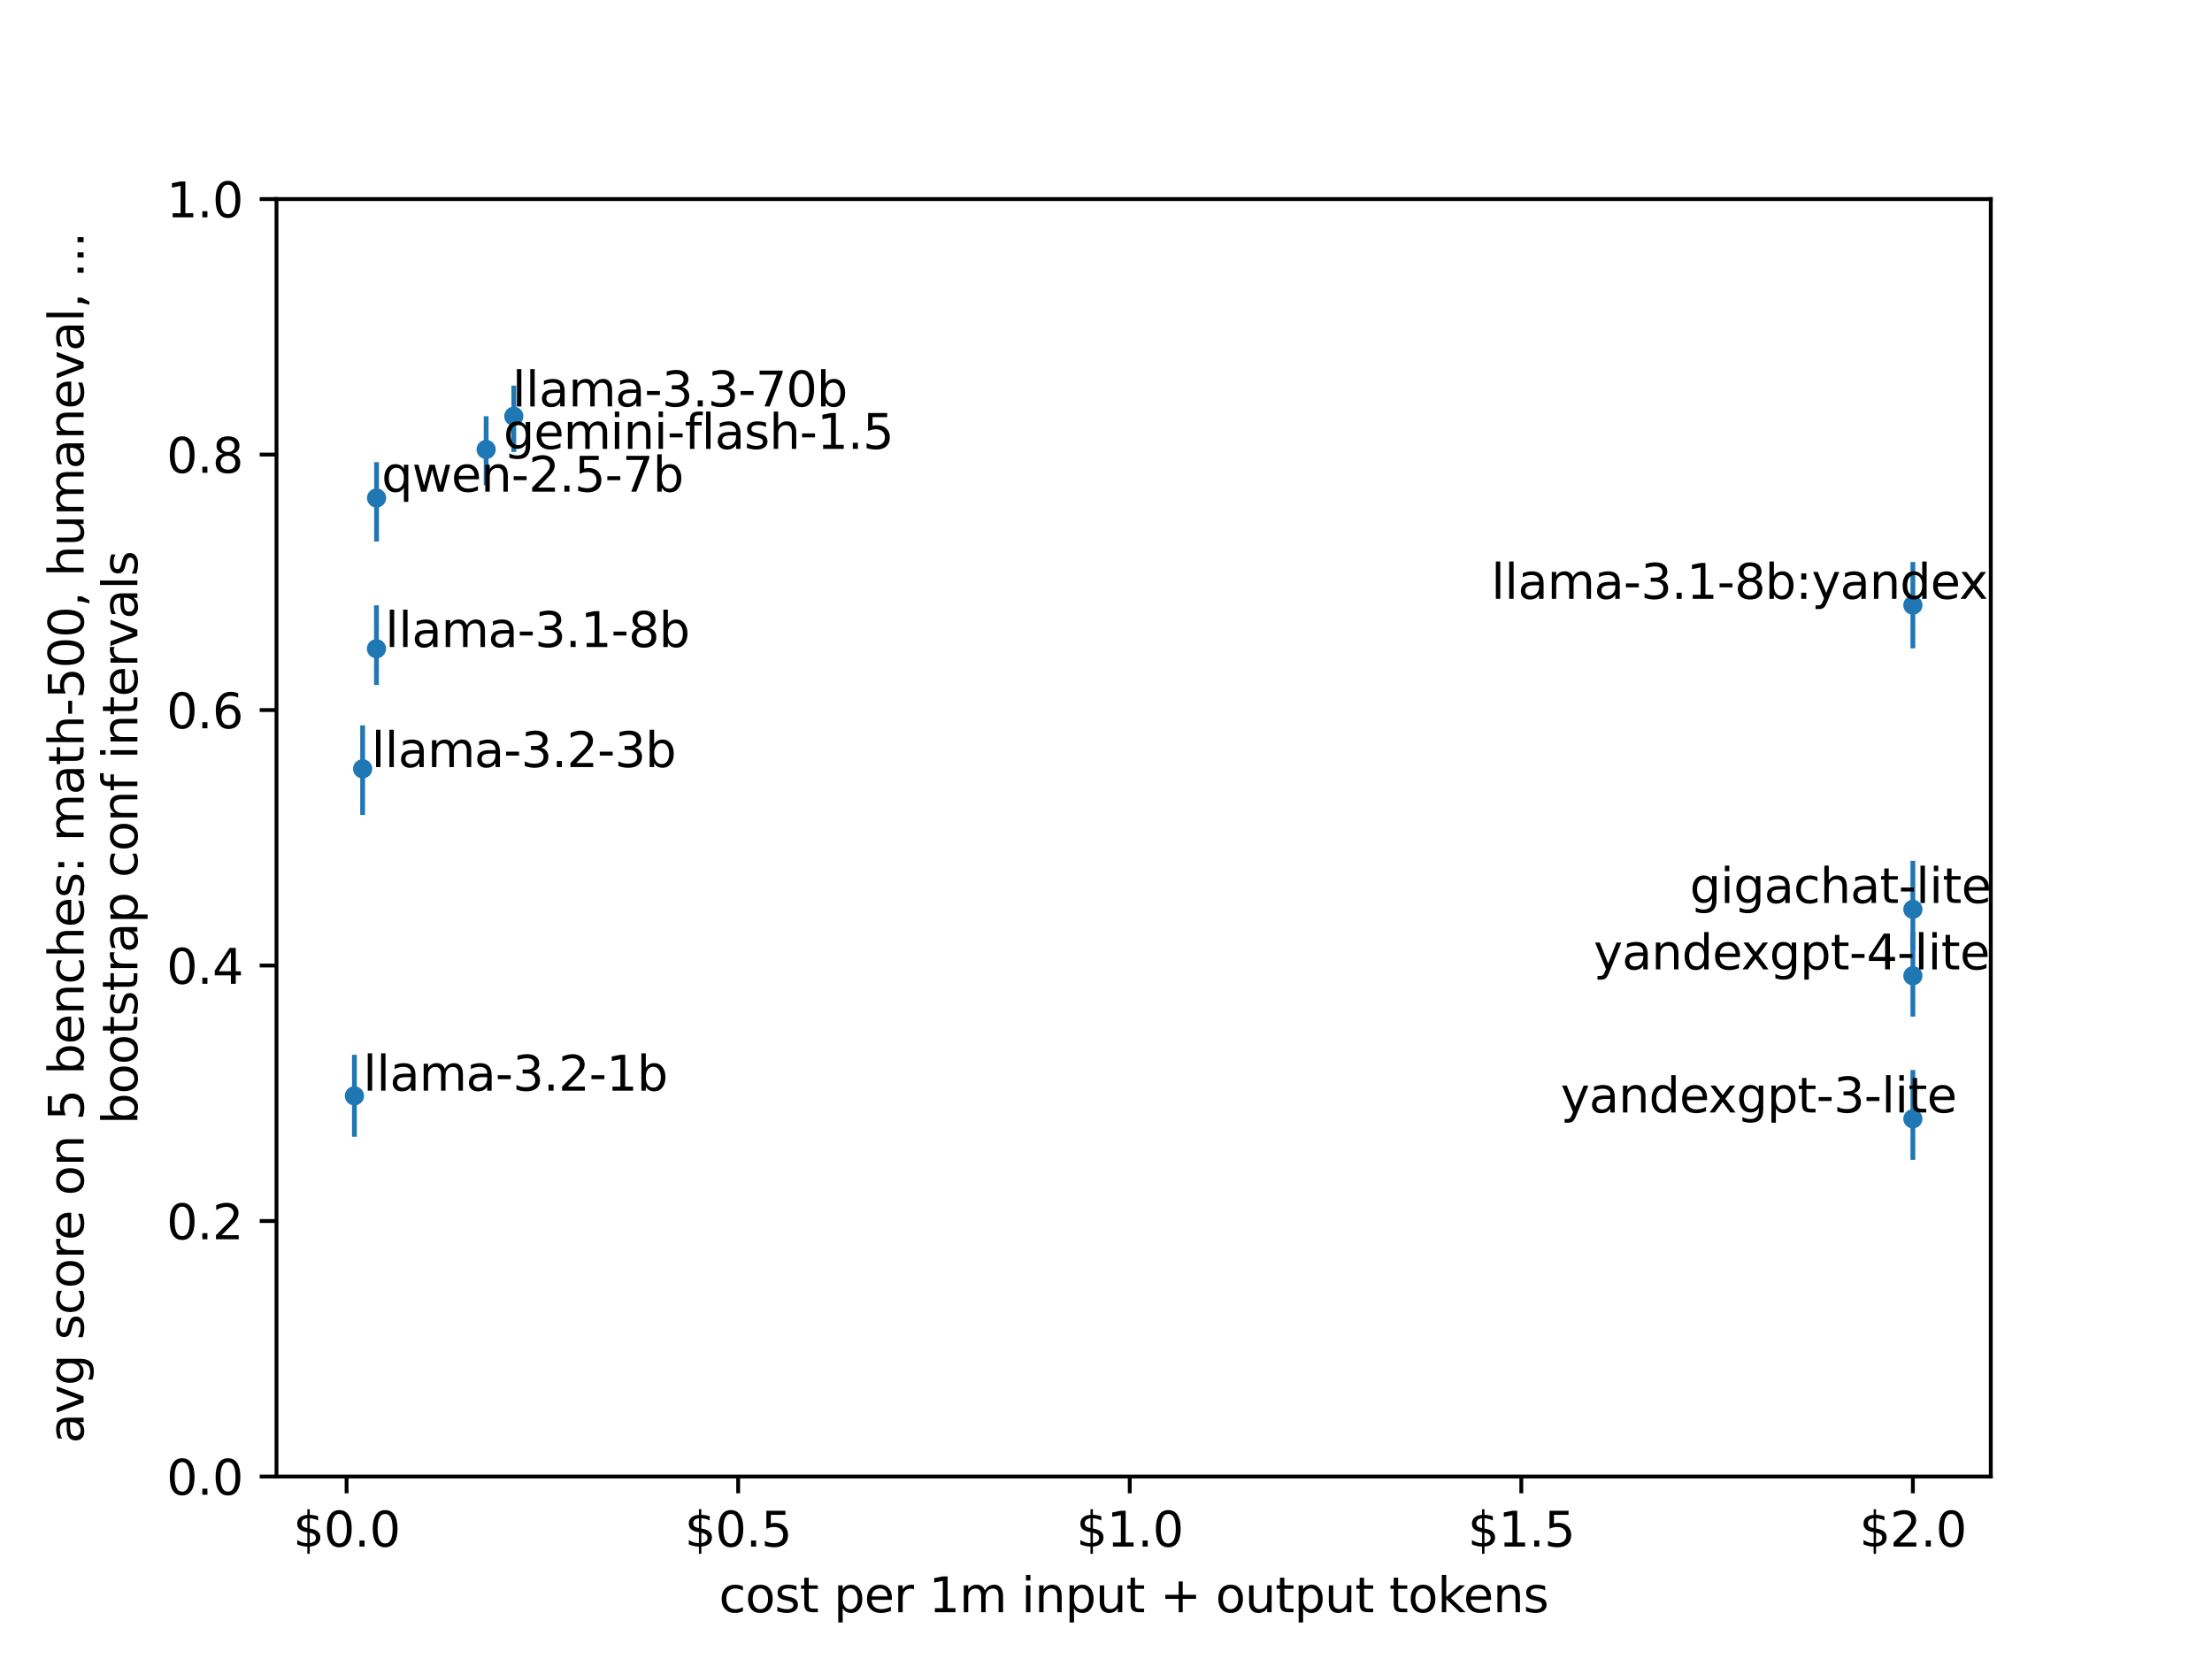 <?xml version="1.0" encoding="utf-8" standalone="no"?>
<!DOCTYPE svg PUBLIC "-//W3C//DTD SVG 1.1//EN"
  "http://www.w3.org/Graphics/SVG/1.1/DTD/svg11.dtd">
<svg xmlns:xlink="http://www.w3.org/1999/xlink" width="460.8pt" height="345.6pt" viewBox="0 0 460.8 345.6" xmlns="http://www.w3.org/2000/svg" version="1.1">
 <defs>
  <style type="text/css">*{stroke-linejoin: round; stroke-linecap: butt}</style>
 </defs>
 <g id="figure_1">
  <g id="patch_1">
   <path d="M 0 345.6 
L 460.8 345.6 
L 460.8 0 
L 0 0 
z
" style="fill: #ffffff"/>
  </g>
  <g id="axes_1">
   <g id="patch_2">
    <path d="M 57.6 307.584 
L 414.72 307.584 
L 414.72 41.472 
L 57.6 41.472 
z
" style="fill: #ffffff"/>
   </g>
   <g id="matplotlib.axis_1">
    <g id="xtick_1">
     <g id="line2d_1">
      <defs>
       <path id="m708eb1658a" d="M 0 0 
L 0 3.5 
" style="stroke: #000000; stroke-width: 0.8"/>
      </defs>
      <g>
       <use xlink:href="#m708eb1658a" x="72.201" y="307.584" style="stroke: #000000; stroke-width: 0.8"/>
      </g>
     </g>
     <g id="text_1">
      <!-- $0.0 -->
      <g transform="translate(61.068 322.182) scale(0.1 -0.1)">
       <defs>
        <path id="DejaVuSans-24" d="M 2163 -941 
L 1850 -941 
L 1847 0 
Q 1519 6 1191 76 
Q 863 147 531 288 
L 531 850 
Q 850 650 1176 548 
Q 1503 447 1850 444 
L 1850 1869 
Q 1159 1981 845 2250 
Q 531 2519 531 2988 
Q 531 3497 872 3790 
Q 1213 4084 1850 4128 
L 1850 4863 
L 2163 4863 
L 2163 4138 
Q 2453 4125 2725 4076 
Q 2997 4028 3256 3944 
L 3256 3397 
Q 2997 3528 2723 3600 
Q 2450 3672 2163 3684 
L 2163 2350 
Q 2872 2241 3206 1959 
Q 3541 1678 3541 1191 
Q 3541 663 3186 358 
Q 2831 53 2163 6 
L 2163 -941 
z
M 1850 2406 
L 1850 3688 
Q 1488 3647 1297 3481 
Q 1106 3316 1106 3041 
Q 1106 2772 1282 2622 
Q 1459 2472 1850 2406 
z
M 2163 1806 
L 2163 453 
Q 2559 506 2761 678 
Q 2963 850 2963 1131 
Q 2963 1406 2770 1568 
Q 2578 1731 2163 1806 
z
" transform="scale(0.016)"/>
        <path id="DejaVuSans-30" d="M 2034 4250 
Q 1547 4250 1301 3770 
Q 1056 3291 1056 2328 
Q 1056 1369 1301 889 
Q 1547 409 2034 409 
Q 2525 409 2770 889 
Q 3016 1369 3016 2328 
Q 3016 3291 2770 3770 
Q 2525 4250 2034 4250 
z
M 2034 4750 
Q 2819 4750 3233 4129 
Q 3647 3509 3647 2328 
Q 3647 1150 3233 529 
Q 2819 -91 2034 -91 
Q 1250 -91 836 529 
Q 422 1150 422 2328 
Q 422 3509 836 4129 
Q 1250 4750 2034 4750 
z
" transform="scale(0.016)"/>
        <path id="DejaVuSans-2e" d="M 684 794 
L 1344 794 
L 1344 0 
L 684 0 
L 684 794 
z
" transform="scale(0.016)"/>
       </defs>
       <use xlink:href="#DejaVuSans-24"/>
       <use xlink:href="#DejaVuSans-30" transform="translate(63.623 0)"/>
       <use xlink:href="#DejaVuSans-2e" transform="translate(127.246 0)"/>
       <use xlink:href="#DejaVuSans-30" transform="translate(159.033 0)"/>
      </g>
     </g>
    </g>
    <g id="xtick_2">
     <g id="line2d_2">
      <g>
       <use xlink:href="#m708eb1658a" x="153.773" y="307.584" style="stroke: #000000; stroke-width: 0.8"/>
      </g>
     </g>
     <g id="text_2">
      <!-- $0.5 -->
      <g transform="translate(142.64 322.182) scale(0.1 -0.1)">
       <defs>
        <path id="DejaVuSans-35" d="M 691 4666 
L 3169 4666 
L 3169 4134 
L 1269 4134 
L 1269 2991 
Q 1406 3038 1543 3061 
Q 1681 3084 1819 3084 
Q 2600 3084 3056 2656 
Q 3513 2228 3513 1497 
Q 3513 744 3044 326 
Q 2575 -91 1722 -91 
Q 1428 -91 1123 -41 
Q 819 9 494 109 
L 494 744 
Q 775 591 1075 516 
Q 1375 441 1709 441 
Q 2250 441 2565 725 
Q 2881 1009 2881 1497 
Q 2881 1984 2565 2268 
Q 2250 2553 1709 2553 
Q 1456 2553 1204 2497 
Q 953 2441 691 2322 
L 691 4666 
z
" transform="scale(0.016)"/>
       </defs>
       <use xlink:href="#DejaVuSans-24"/>
       <use xlink:href="#DejaVuSans-30" transform="translate(63.623 0)"/>
       <use xlink:href="#DejaVuSans-2e" transform="translate(127.246 0)"/>
       <use xlink:href="#DejaVuSans-35" transform="translate(159.033 0)"/>
      </g>
     </g>
    </g>
    <g id="xtick_3">
     <g id="line2d_3">
      <g>
       <use xlink:href="#m708eb1658a" x="235.344" y="307.584" style="stroke: #000000; stroke-width: 0.8"/>
      </g>
     </g>
     <g id="text_3">
      <!-- $1.0 -->
      <g transform="translate(224.211 322.182) scale(0.1 -0.1)">
       <defs>
        <path id="DejaVuSans-31" d="M 794 531 
L 1825 531 
L 1825 4091 
L 703 3866 
L 703 4441 
L 1819 4666 
L 2450 4666 
L 2450 531 
L 3481 531 
L 3481 0 
L 794 0 
L 794 531 
z
" transform="scale(0.016)"/>
       </defs>
       <use xlink:href="#DejaVuSans-24"/>
       <use xlink:href="#DejaVuSans-31" transform="translate(63.623 0)"/>
       <use xlink:href="#DejaVuSans-2e" transform="translate(127.246 0)"/>
       <use xlink:href="#DejaVuSans-30" transform="translate(159.033 0)"/>
      </g>
     </g>
    </g>
    <g id="xtick_4">
     <g id="line2d_4">
      <g>
       <use xlink:href="#m708eb1658a" x="316.916" y="307.584" style="stroke: #000000; stroke-width: 0.8"/>
      </g>
     </g>
     <g id="text_4">
      <!-- $1.5 -->
      <g transform="translate(305.783 322.182) scale(0.1 -0.1)">
       <use xlink:href="#DejaVuSans-24"/>
       <use xlink:href="#DejaVuSans-31" transform="translate(63.623 0)"/>
       <use xlink:href="#DejaVuSans-2e" transform="translate(127.246 0)"/>
       <use xlink:href="#DejaVuSans-35" transform="translate(159.033 0)"/>
      </g>
     </g>
    </g>
    <g id="xtick_5">
     <g id="line2d_5">
      <g>
       <use xlink:href="#m708eb1658a" x="398.487" y="307.584" style="stroke: #000000; stroke-width: 0.8"/>
      </g>
     </g>
     <g id="text_5">
      <!-- $2.0 -->
      <g transform="translate(387.354 322.182) scale(0.1 -0.1)">
       <defs>
        <path id="DejaVuSans-32" d="M 1228 531 
L 3431 531 
L 3431 0 
L 469 0 
L 469 531 
Q 828 903 1448 1529 
Q 2069 2156 2228 2338 
Q 2531 2678 2651 2914 
Q 2772 3150 2772 3378 
Q 2772 3750 2511 3984 
Q 2250 4219 1831 4219 
Q 1534 4219 1204 4116 
Q 875 4013 500 3803 
L 500 4441 
Q 881 4594 1212 4672 
Q 1544 4750 1819 4750 
Q 2544 4750 2975 4387 
Q 3406 4025 3406 3419 
Q 3406 3131 3298 2873 
Q 3191 2616 2906 2266 
Q 2828 2175 2409 1742 
Q 1991 1309 1228 531 
z
" transform="scale(0.016)"/>
       </defs>
       <use xlink:href="#DejaVuSans-24"/>
       <use xlink:href="#DejaVuSans-32" transform="translate(63.623 0)"/>
       <use xlink:href="#DejaVuSans-2e" transform="translate(127.246 0)"/>
       <use xlink:href="#DejaVuSans-30" transform="translate(159.033 0)"/>
      </g>
     </g>
    </g>
    <g id="text_6">
     <!-- cost per 1m input + output tokens -->
     <g transform="translate(149.769 335.861) scale(0.1 -0.1)">
      <defs>
       <path id="DejaVuSans-63" d="M 3122 3366 
L 3122 2828 
Q 2878 2963 2633 3030 
Q 2388 3097 2138 3097 
Q 1578 3097 1268 2742 
Q 959 2388 959 1747 
Q 959 1106 1268 751 
Q 1578 397 2138 397 
Q 2388 397 2633 464 
Q 2878 531 3122 666 
L 3122 134 
Q 2881 22 2623 -34 
Q 2366 -91 2075 -91 
Q 1284 -91 818 406 
Q 353 903 353 1747 
Q 353 2603 823 3093 
Q 1294 3584 2113 3584 
Q 2378 3584 2631 3529 
Q 2884 3475 3122 3366 
z
" transform="scale(0.016)"/>
       <path id="DejaVuSans-6f" d="M 1959 3097 
Q 1497 3097 1228 2736 
Q 959 2375 959 1747 
Q 959 1119 1226 758 
Q 1494 397 1959 397 
Q 2419 397 2687 759 
Q 2956 1122 2956 1747 
Q 2956 2369 2687 2733 
Q 2419 3097 1959 3097 
z
M 1959 3584 
Q 2709 3584 3137 3096 
Q 3566 2609 3566 1747 
Q 3566 888 3137 398 
Q 2709 -91 1959 -91 
Q 1206 -91 779 398 
Q 353 888 353 1747 
Q 353 2609 779 3096 
Q 1206 3584 1959 3584 
z
" transform="scale(0.016)"/>
       <path id="DejaVuSans-73" d="M 2834 3397 
L 2834 2853 
Q 2591 2978 2328 3040 
Q 2066 3103 1784 3103 
Q 1356 3103 1142 2972 
Q 928 2841 928 2578 
Q 928 2378 1081 2264 
Q 1234 2150 1697 2047 
L 1894 2003 
Q 2506 1872 2764 1633 
Q 3022 1394 3022 966 
Q 3022 478 2636 193 
Q 2250 -91 1575 -91 
Q 1294 -91 989 -36 
Q 684 19 347 128 
L 347 722 
Q 666 556 975 473 
Q 1284 391 1588 391 
Q 1994 391 2212 530 
Q 2431 669 2431 922 
Q 2431 1156 2273 1281 
Q 2116 1406 1581 1522 
L 1381 1569 
Q 847 1681 609 1914 
Q 372 2147 372 2553 
Q 372 3047 722 3315 
Q 1072 3584 1716 3584 
Q 2034 3584 2315 3537 
Q 2597 3491 2834 3397 
z
" transform="scale(0.016)"/>
       <path id="DejaVuSans-74" d="M 1172 4494 
L 1172 3500 
L 2356 3500 
L 2356 3053 
L 1172 3053 
L 1172 1153 
Q 1172 725 1289 603 
Q 1406 481 1766 481 
L 2356 481 
L 2356 0 
L 1766 0 
Q 1100 0 847 248 
Q 594 497 594 1153 
L 594 3053 
L 172 3053 
L 172 3500 
L 594 3500 
L 594 4494 
L 1172 4494 
z
" transform="scale(0.016)"/>
       <path id="DejaVuSans-20" transform="scale(0.016)"/>
       <path id="DejaVuSans-70" d="M 1159 525 
L 1159 -1331 
L 581 -1331 
L 581 3500 
L 1159 3500 
L 1159 2969 
Q 1341 3281 1617 3432 
Q 1894 3584 2278 3584 
Q 2916 3584 3314 3078 
Q 3713 2572 3713 1747 
Q 3713 922 3314 415 
Q 2916 -91 2278 -91 
Q 1894 -91 1617 61 
Q 1341 213 1159 525 
z
M 3116 1747 
Q 3116 2381 2855 2742 
Q 2594 3103 2138 3103 
Q 1681 3103 1420 2742 
Q 1159 2381 1159 1747 
Q 1159 1113 1420 752 
Q 1681 391 2138 391 
Q 2594 391 2855 752 
Q 3116 1113 3116 1747 
z
" transform="scale(0.016)"/>
       <path id="DejaVuSans-65" d="M 3597 1894 
L 3597 1613 
L 953 1613 
Q 991 1019 1311 708 
Q 1631 397 2203 397 
Q 2534 397 2845 478 
Q 3156 559 3463 722 
L 3463 178 
Q 3153 47 2828 -22 
Q 2503 -91 2169 -91 
Q 1331 -91 842 396 
Q 353 884 353 1716 
Q 353 2575 817 3079 
Q 1281 3584 2069 3584 
Q 2775 3584 3186 3129 
Q 3597 2675 3597 1894 
z
M 3022 2063 
Q 3016 2534 2758 2815 
Q 2500 3097 2075 3097 
Q 1594 3097 1305 2825 
Q 1016 2553 972 2059 
L 3022 2063 
z
" transform="scale(0.016)"/>
       <path id="DejaVuSans-72" d="M 2631 2963 
Q 2534 3019 2420 3045 
Q 2306 3072 2169 3072 
Q 1681 3072 1420 2755 
Q 1159 2438 1159 1844 
L 1159 0 
L 581 0 
L 581 3500 
L 1159 3500 
L 1159 2956 
Q 1341 3275 1631 3429 
Q 1922 3584 2338 3584 
Q 2397 3584 2469 3576 
Q 2541 3569 2628 3553 
L 2631 2963 
z
" transform="scale(0.016)"/>
       <path id="DejaVuSans-6d" d="M 3328 2828 
Q 3544 3216 3844 3400 
Q 4144 3584 4550 3584 
Q 5097 3584 5394 3201 
Q 5691 2819 5691 2113 
L 5691 0 
L 5113 0 
L 5113 2094 
Q 5113 2597 4934 2840 
Q 4756 3084 4391 3084 
Q 3944 3084 3684 2787 
Q 3425 2491 3425 1978 
L 3425 0 
L 2847 0 
L 2847 2094 
Q 2847 2600 2669 2842 
Q 2491 3084 2119 3084 
Q 1678 3084 1418 2786 
Q 1159 2488 1159 1978 
L 1159 0 
L 581 0 
L 581 3500 
L 1159 3500 
L 1159 2956 
Q 1356 3278 1631 3431 
Q 1906 3584 2284 3584 
Q 2666 3584 2933 3390 
Q 3200 3197 3328 2828 
z
" transform="scale(0.016)"/>
       <path id="DejaVuSans-69" d="M 603 3500 
L 1178 3500 
L 1178 0 
L 603 0 
L 603 3500 
z
M 603 4863 
L 1178 4863 
L 1178 4134 
L 603 4134 
L 603 4863 
z
" transform="scale(0.016)"/>
       <path id="DejaVuSans-6e" d="M 3513 2113 
L 3513 0 
L 2938 0 
L 2938 2094 
Q 2938 2591 2744 2837 
Q 2550 3084 2163 3084 
Q 1697 3084 1428 2787 
Q 1159 2491 1159 1978 
L 1159 0 
L 581 0 
L 581 3500 
L 1159 3500 
L 1159 2956 
Q 1366 3272 1645 3428 
Q 1925 3584 2291 3584 
Q 2894 3584 3203 3211 
Q 3513 2838 3513 2113 
z
" transform="scale(0.016)"/>
       <path id="DejaVuSans-75" d="M 544 1381 
L 544 3500 
L 1119 3500 
L 1119 1403 
Q 1119 906 1312 657 
Q 1506 409 1894 409 
Q 2359 409 2629 706 
Q 2900 1003 2900 1516 
L 2900 3500 
L 3475 3500 
L 3475 0 
L 2900 0 
L 2900 538 
Q 2691 219 2414 64 
Q 2138 -91 1772 -91 
Q 1169 -91 856 284 
Q 544 659 544 1381 
z
M 1991 3584 
L 1991 3584 
z
" transform="scale(0.016)"/>
       <path id="DejaVuSans-2b" d="M 2944 4013 
L 2944 2272 
L 4684 2272 
L 4684 1741 
L 2944 1741 
L 2944 0 
L 2419 0 
L 2419 1741 
L 678 1741 
L 678 2272 
L 2419 2272 
L 2419 4013 
L 2944 4013 
z
" transform="scale(0.016)"/>
       <path id="DejaVuSans-6b" d="M 581 4863 
L 1159 4863 
L 1159 1991 
L 2875 3500 
L 3609 3500 
L 1753 1863 
L 3688 0 
L 2938 0 
L 1159 1709 
L 1159 0 
L 581 0 
L 581 4863 
z
" transform="scale(0.016)"/>
      </defs>
      <use xlink:href="#DejaVuSans-63"/>
      <use xlink:href="#DejaVuSans-6f" transform="translate(54.98 0)"/>
      <use xlink:href="#DejaVuSans-73" transform="translate(116.162 0)"/>
      <use xlink:href="#DejaVuSans-74" transform="translate(168.262 0)"/>
      <use xlink:href="#DejaVuSans-20" transform="translate(207.471 0)"/>
      <use xlink:href="#DejaVuSans-70" transform="translate(239.258 0)"/>
      <use xlink:href="#DejaVuSans-65" transform="translate(302.734 0)"/>
      <use xlink:href="#DejaVuSans-72" transform="translate(364.258 0)"/>
      <use xlink:href="#DejaVuSans-20" transform="translate(405.371 0)"/>
      <use xlink:href="#DejaVuSans-31" transform="translate(437.158 0)"/>
      <use xlink:href="#DejaVuSans-6d" transform="translate(500.781 0)"/>
      <use xlink:href="#DejaVuSans-20" transform="translate(598.193 0)"/>
      <use xlink:href="#DejaVuSans-69" transform="translate(629.98 0)"/>
      <use xlink:href="#DejaVuSans-6e" transform="translate(657.764 0)"/>
      <use xlink:href="#DejaVuSans-70" transform="translate(721.143 0)"/>
      <use xlink:href="#DejaVuSans-75" transform="translate(784.619 0)"/>
      <use xlink:href="#DejaVuSans-74" transform="translate(847.998 0)"/>
      <use xlink:href="#DejaVuSans-20" transform="translate(887.207 0)"/>
      <use xlink:href="#DejaVuSans-2b" transform="translate(918.994 0)"/>
      <use xlink:href="#DejaVuSans-20" transform="translate(1002.783 0)"/>
      <use xlink:href="#DejaVuSans-6f" transform="translate(1034.57 0)"/>
      <use xlink:href="#DejaVuSans-75" transform="translate(1095.752 0)"/>
      <use xlink:href="#DejaVuSans-74" transform="translate(1159.131 0)"/>
      <use xlink:href="#DejaVuSans-70" transform="translate(1198.34 0)"/>
      <use xlink:href="#DejaVuSans-75" transform="translate(1261.816 0)"/>
      <use xlink:href="#DejaVuSans-74" transform="translate(1325.195 0)"/>
      <use xlink:href="#DejaVuSans-20" transform="translate(1364.404 0)"/>
      <use xlink:href="#DejaVuSans-74" transform="translate(1396.191 0)"/>
      <use xlink:href="#DejaVuSans-6f" transform="translate(1435.4 0)"/>
      <use xlink:href="#DejaVuSans-6b" transform="translate(1496.582 0)"/>
      <use xlink:href="#DejaVuSans-65" transform="translate(1550.867 0)"/>
      <use xlink:href="#DejaVuSans-6e" transform="translate(1612.391 0)"/>
      <use xlink:href="#DejaVuSans-73" transform="translate(1675.77 0)"/>
     </g>
    </g>
   </g>
   <g id="matplotlib.axis_2">
    <g id="ytick_1">
     <g id="line2d_6">
      <defs>
       <path id="m749aac7350" d="M 0 0 
L -3.5 0 
" style="stroke: #000000; stroke-width: 0.8"/>
      </defs>
      <g>
       <use xlink:href="#m749aac7350" x="57.6" y="307.584" style="stroke: #000000; stroke-width: 0.8"/>
      </g>
     </g>
     <g id="text_7">
      <!-- 0.0 -->
      <g transform="translate(34.697 311.383) scale(0.1 -0.1)">
       <use xlink:href="#DejaVuSans-30"/>
       <use xlink:href="#DejaVuSans-2e" transform="translate(63.623 0)"/>
       <use xlink:href="#DejaVuSans-30" transform="translate(95.41 0)"/>
      </g>
     </g>
    </g>
    <g id="ytick_2">
     <g id="line2d_7">
      <g>
       <use xlink:href="#m749aac7350" x="57.6" y="254.362" style="stroke: #000000; stroke-width: 0.8"/>
      </g>
     </g>
     <g id="text_8">
      <!-- 0.2 -->
      <g transform="translate(34.697 258.161) scale(0.1 -0.1)">
       <use xlink:href="#DejaVuSans-30"/>
       <use xlink:href="#DejaVuSans-2e" transform="translate(63.623 0)"/>
       <use xlink:href="#DejaVuSans-32" transform="translate(95.41 0)"/>
      </g>
     </g>
    </g>
    <g id="ytick_3">
     <g id="line2d_8">
      <g>
       <use xlink:href="#m749aac7350" x="57.6" y="201.139" style="stroke: #000000; stroke-width: 0.8"/>
      </g>
     </g>
     <g id="text_9">
      <!-- 0.4 -->
      <g transform="translate(34.697 204.938) scale(0.1 -0.1)">
       <defs>
        <path id="DejaVuSans-34" d="M 2419 4116 
L 825 1625 
L 2419 1625 
L 2419 4116 
z
M 2253 4666 
L 3047 4666 
L 3047 1625 
L 3713 1625 
L 3713 1100 
L 3047 1100 
L 3047 0 
L 2419 0 
L 2419 1100 
L 313 1100 
L 313 1709 
L 2253 4666 
z
" transform="scale(0.016)"/>
       </defs>
       <use xlink:href="#DejaVuSans-30"/>
       <use xlink:href="#DejaVuSans-2e" transform="translate(63.623 0)"/>
       <use xlink:href="#DejaVuSans-34" transform="translate(95.41 0)"/>
      </g>
     </g>
    </g>
    <g id="ytick_4">
     <g id="line2d_9">
      <g>
       <use xlink:href="#m749aac7350" x="57.6" y="147.917" style="stroke: #000000; stroke-width: 0.8"/>
      </g>
     </g>
     <g id="text_10">
      <!-- 0.6 -->
      <g transform="translate(34.697 151.716) scale(0.1 -0.1)">
       <defs>
        <path id="DejaVuSans-36" d="M 2113 2584 
Q 1688 2584 1439 2293 
Q 1191 2003 1191 1497 
Q 1191 994 1439 701 
Q 1688 409 2113 409 
Q 2538 409 2786 701 
Q 3034 994 3034 1497 
Q 3034 2003 2786 2293 
Q 2538 2584 2113 2584 
z
M 3366 4563 
L 3366 3988 
Q 3128 4100 2886 4159 
Q 2644 4219 2406 4219 
Q 1781 4219 1451 3797 
Q 1122 3375 1075 2522 
Q 1259 2794 1537 2939 
Q 1816 3084 2150 3084 
Q 2853 3084 3261 2657 
Q 3669 2231 3669 1497 
Q 3669 778 3244 343 
Q 2819 -91 2113 -91 
Q 1303 -91 875 529 
Q 447 1150 447 2328 
Q 447 3434 972 4092 
Q 1497 4750 2381 4750 
Q 2619 4750 2861 4703 
Q 3103 4656 3366 4563 
z
" transform="scale(0.016)"/>
       </defs>
       <use xlink:href="#DejaVuSans-30"/>
       <use xlink:href="#DejaVuSans-2e" transform="translate(63.623 0)"/>
       <use xlink:href="#DejaVuSans-36" transform="translate(95.41 0)"/>
      </g>
     </g>
    </g>
    <g id="ytick_5">
     <g id="line2d_10">
      <g>
       <use xlink:href="#m749aac7350" x="57.6" y="94.694" style="stroke: #000000; stroke-width: 0.8"/>
      </g>
     </g>
     <g id="text_11">
      <!-- 0.8 -->
      <g transform="translate(34.697 98.494) scale(0.1 -0.1)">
       <defs>
        <path id="DejaVuSans-38" d="M 2034 2216 
Q 1584 2216 1326 1975 
Q 1069 1734 1069 1313 
Q 1069 891 1326 650 
Q 1584 409 2034 409 
Q 2484 409 2743 651 
Q 3003 894 3003 1313 
Q 3003 1734 2745 1975 
Q 2488 2216 2034 2216 
z
M 1403 2484 
Q 997 2584 770 2862 
Q 544 3141 544 3541 
Q 544 4100 942 4425 
Q 1341 4750 2034 4750 
Q 2731 4750 3128 4425 
Q 3525 4100 3525 3541 
Q 3525 3141 3298 2862 
Q 3072 2584 2669 2484 
Q 3125 2378 3379 2068 
Q 3634 1759 3634 1313 
Q 3634 634 3220 271 
Q 2806 -91 2034 -91 
Q 1263 -91 848 271 
Q 434 634 434 1313 
Q 434 1759 690 2068 
Q 947 2378 1403 2484 
z
M 1172 3481 
Q 1172 3119 1398 2916 
Q 1625 2713 2034 2713 
Q 2441 2713 2670 2916 
Q 2900 3119 2900 3481 
Q 2900 3844 2670 4047 
Q 2441 4250 2034 4250 
Q 1625 4250 1398 4047 
Q 1172 3844 1172 3481 
z
" transform="scale(0.016)"/>
       </defs>
       <use xlink:href="#DejaVuSans-30"/>
       <use xlink:href="#DejaVuSans-2e" transform="translate(63.623 0)"/>
       <use xlink:href="#DejaVuSans-38" transform="translate(95.41 0)"/>
      </g>
     </g>
    </g>
    <g id="ytick_6">
     <g id="line2d_11">
      <g>
       <use xlink:href="#m749aac7350" x="57.6" y="41.472" style="stroke: #000000; stroke-width: 0.8"/>
      </g>
     </g>
     <g id="text_12">
      <!-- 1.0 -->
      <g transform="translate(34.697 45.271) scale(0.1 -0.1)">
       <use xlink:href="#DejaVuSans-31"/>
       <use xlink:href="#DejaVuSans-2e" transform="translate(63.623 0)"/>
       <use xlink:href="#DejaVuSans-30" transform="translate(95.41 0)"/>
      </g>
     </g>
    </g>
    <g id="text_13">
     <!-- avg score on 5 benches: math-500, humaneval, ... -->
     <g transform="translate(17.419 300.68) rotate(-90) scale(0.1 -0.1)">
      <defs>
       <path id="DejaVuSans-61" d="M 2194 1759 
Q 1497 1759 1228 1600 
Q 959 1441 959 1056 
Q 959 750 1161 570 
Q 1363 391 1709 391 
Q 2188 391 2477 730 
Q 2766 1069 2766 1631 
L 2766 1759 
L 2194 1759 
z
M 3341 1997 
L 3341 0 
L 2766 0 
L 2766 531 
Q 2569 213 2275 61 
Q 1981 -91 1556 -91 
Q 1019 -91 701 211 
Q 384 513 384 1019 
Q 384 1609 779 1909 
Q 1175 2209 1959 2209 
L 2766 2209 
L 2766 2266 
Q 2766 2663 2505 2880 
Q 2244 3097 1772 3097 
Q 1472 3097 1187 3025 
Q 903 2953 641 2809 
L 641 3341 
Q 956 3463 1253 3523 
Q 1550 3584 1831 3584 
Q 2591 3584 2966 3190 
Q 3341 2797 3341 1997 
z
" transform="scale(0.016)"/>
       <path id="DejaVuSans-76" d="M 191 3500 
L 800 3500 
L 1894 563 
L 2988 3500 
L 3597 3500 
L 2284 0 
L 1503 0 
L 191 3500 
z
" transform="scale(0.016)"/>
       <path id="DejaVuSans-67" d="M 2906 1791 
Q 2906 2416 2648 2759 
Q 2391 3103 1925 3103 
Q 1463 3103 1205 2759 
Q 947 2416 947 1791 
Q 947 1169 1205 825 
Q 1463 481 1925 481 
Q 2391 481 2648 825 
Q 2906 1169 2906 1791 
z
M 3481 434 
Q 3481 -459 3084 -895 
Q 2688 -1331 1869 -1331 
Q 1566 -1331 1297 -1286 
Q 1028 -1241 775 -1147 
L 775 -588 
Q 1028 -725 1275 -790 
Q 1522 -856 1778 -856 
Q 2344 -856 2625 -561 
Q 2906 -266 2906 331 
L 2906 616 
Q 2728 306 2450 153 
Q 2172 0 1784 0 
Q 1141 0 747 490 
Q 353 981 353 1791 
Q 353 2603 747 3093 
Q 1141 3584 1784 3584 
Q 2172 3584 2450 3431 
Q 2728 3278 2906 2969 
L 2906 3500 
L 3481 3500 
L 3481 434 
z
" transform="scale(0.016)"/>
       <path id="DejaVuSans-62" d="M 3116 1747 
Q 3116 2381 2855 2742 
Q 2594 3103 2138 3103 
Q 1681 3103 1420 2742 
Q 1159 2381 1159 1747 
Q 1159 1113 1420 752 
Q 1681 391 2138 391 
Q 2594 391 2855 752 
Q 3116 1113 3116 1747 
z
M 1159 2969 
Q 1341 3281 1617 3432 
Q 1894 3584 2278 3584 
Q 2916 3584 3314 3078 
Q 3713 2572 3713 1747 
Q 3713 922 3314 415 
Q 2916 -91 2278 -91 
Q 1894 -91 1617 61 
Q 1341 213 1159 525 
L 1159 0 
L 581 0 
L 581 4863 
L 1159 4863 
L 1159 2969 
z
" transform="scale(0.016)"/>
       <path id="DejaVuSans-68" d="M 3513 2113 
L 3513 0 
L 2938 0 
L 2938 2094 
Q 2938 2591 2744 2837 
Q 2550 3084 2163 3084 
Q 1697 3084 1428 2787 
Q 1159 2491 1159 1978 
L 1159 0 
L 581 0 
L 581 4863 
L 1159 4863 
L 1159 2956 
Q 1366 3272 1645 3428 
Q 1925 3584 2291 3584 
Q 2894 3584 3203 3211 
Q 3513 2838 3513 2113 
z
" transform="scale(0.016)"/>
       <path id="DejaVuSans-3a" d="M 750 794 
L 1409 794 
L 1409 0 
L 750 0 
L 750 794 
z
M 750 3309 
L 1409 3309 
L 1409 2516 
L 750 2516 
L 750 3309 
z
" transform="scale(0.016)"/>
       <path id="DejaVuSans-2d" d="M 313 2009 
L 1997 2009 
L 1997 1497 
L 313 1497 
L 313 2009 
z
" transform="scale(0.016)"/>
       <path id="DejaVuSans-2c" d="M 750 794 
L 1409 794 
L 1409 256 
L 897 -744 
L 494 -744 
L 750 256 
L 750 794 
z
" transform="scale(0.016)"/>
       <path id="DejaVuSans-6c" d="M 603 4863 
L 1178 4863 
L 1178 0 
L 603 0 
L 603 4863 
z
" transform="scale(0.016)"/>
      </defs>
      <use xlink:href="#DejaVuSans-61"/>
      <use xlink:href="#DejaVuSans-76" transform="translate(61.279 0)"/>
      <use xlink:href="#DejaVuSans-67" transform="translate(120.459 0)"/>
      <use xlink:href="#DejaVuSans-20" transform="translate(183.936 0)"/>
      <use xlink:href="#DejaVuSans-73" transform="translate(215.723 0)"/>
      <use xlink:href="#DejaVuSans-63" transform="translate(267.822 0)"/>
      <use xlink:href="#DejaVuSans-6f" transform="translate(322.803 0)"/>
      <use xlink:href="#DejaVuSans-72" transform="translate(383.984 0)"/>
      <use xlink:href="#DejaVuSans-65" transform="translate(422.848 0)"/>
      <use xlink:href="#DejaVuSans-20" transform="translate(484.371 0)"/>
      <use xlink:href="#DejaVuSans-6f" transform="translate(516.158 0)"/>
      <use xlink:href="#DejaVuSans-6e" transform="translate(577.34 0)"/>
      <use xlink:href="#DejaVuSans-20" transform="translate(640.719 0)"/>
      <use xlink:href="#DejaVuSans-35" transform="translate(672.506 0)"/>
      <use xlink:href="#DejaVuSans-20" transform="translate(736.129 0)"/>
      <use xlink:href="#DejaVuSans-62" transform="translate(767.916 0)"/>
      <use xlink:href="#DejaVuSans-65" transform="translate(831.393 0)"/>
      <use xlink:href="#DejaVuSans-6e" transform="translate(892.916 0)"/>
      <use xlink:href="#DejaVuSans-63" transform="translate(956.295 0)"/>
      <use xlink:href="#DejaVuSans-68" transform="translate(1011.275 0)"/>
      <use xlink:href="#DejaVuSans-65" transform="translate(1074.654 0)"/>
      <use xlink:href="#DejaVuSans-73" transform="translate(1136.178 0)"/>
      <use xlink:href="#DejaVuSans-3a" transform="translate(1188.277 0)"/>
      <use xlink:href="#DejaVuSans-20" transform="translate(1221.969 0)"/>
      <use xlink:href="#DejaVuSans-6d" transform="translate(1253.756 0)"/>
      <use xlink:href="#DejaVuSans-61" transform="translate(1351.168 0)"/>
      <use xlink:href="#DejaVuSans-74" transform="translate(1412.447 0)"/>
      <use xlink:href="#DejaVuSans-68" transform="translate(1451.656 0)"/>
      <use xlink:href="#DejaVuSans-2d" transform="translate(1515.035 0)"/>
      <use xlink:href="#DejaVuSans-35" transform="translate(1551.119 0)"/>
      <use xlink:href="#DejaVuSans-30" transform="translate(1614.742 0)"/>
      <use xlink:href="#DejaVuSans-30" transform="translate(1678.365 0)"/>
      <use xlink:href="#DejaVuSans-2c" transform="translate(1741.988 0)"/>
      <use xlink:href="#DejaVuSans-20" transform="translate(1773.775 0)"/>
      <use xlink:href="#DejaVuSans-68" transform="translate(1805.562 0)"/>
      <use xlink:href="#DejaVuSans-75" transform="translate(1868.941 0)"/>
      <use xlink:href="#DejaVuSans-6d" transform="translate(1932.32 0)"/>
      <use xlink:href="#DejaVuSans-61" transform="translate(2029.732 0)"/>
      <use xlink:href="#DejaVuSans-6e" transform="translate(2091.012 0)"/>
      <use xlink:href="#DejaVuSans-65" transform="translate(2154.391 0)"/>
      <use xlink:href="#DejaVuSans-76" transform="translate(2215.914 0)"/>
      <use xlink:href="#DejaVuSans-61" transform="translate(2275.094 0)"/>
      <use xlink:href="#DejaVuSans-6c" transform="translate(2336.373 0)"/>
      <use xlink:href="#DejaVuSans-2c" transform="translate(2364.156 0)"/>
      <use xlink:href="#DejaVuSans-20" transform="translate(2395.943 0)"/>
      <use xlink:href="#DejaVuSans-2e" transform="translate(2427.73 0)"/>
      <use xlink:href="#DejaVuSans-2e" transform="translate(2459.518 0)"/>
      <use xlink:href="#DejaVuSans-2e" transform="translate(2491.305 0)"/>
     </g>
     <!-- bootstrap conf intervals -->
     <g transform="translate(28.617 234.223) rotate(-90) scale(0.1 -0.1)">
      <defs>
       <path id="DejaVuSans-66" d="M 2375 4863 
L 2375 4384 
L 1825 4384 
Q 1516 4384 1395 4259 
Q 1275 4134 1275 3809 
L 1275 3500 
L 2222 3500 
L 2222 3053 
L 1275 3053 
L 1275 0 
L 697 0 
L 697 3053 
L 147 3053 
L 147 3500 
L 697 3500 
L 697 3744 
Q 697 4328 969 4595 
Q 1241 4863 1831 4863 
L 2375 4863 
z
" transform="scale(0.016)"/>
      </defs>
      <use xlink:href="#DejaVuSans-62"/>
      <use xlink:href="#DejaVuSans-6f" transform="translate(63.477 0)"/>
      <use xlink:href="#DejaVuSans-6f" transform="translate(124.658 0)"/>
      <use xlink:href="#DejaVuSans-74" transform="translate(185.84 0)"/>
      <use xlink:href="#DejaVuSans-73" transform="translate(225.049 0)"/>
      <use xlink:href="#DejaVuSans-74" transform="translate(277.148 0)"/>
      <use xlink:href="#DejaVuSans-72" transform="translate(316.357 0)"/>
      <use xlink:href="#DejaVuSans-61" transform="translate(357.471 0)"/>
      <use xlink:href="#DejaVuSans-70" transform="translate(418.75 0)"/>
      <use xlink:href="#DejaVuSans-20" transform="translate(482.227 0)"/>
      <use xlink:href="#DejaVuSans-63" transform="translate(514.014 0)"/>
      <use xlink:href="#DejaVuSans-6f" transform="translate(568.994 0)"/>
      <use xlink:href="#DejaVuSans-6e" transform="translate(630.176 0)"/>
      <use xlink:href="#DejaVuSans-66" transform="translate(693.555 0)"/>
      <use xlink:href="#DejaVuSans-20" transform="translate(728.76 0)"/>
      <use xlink:href="#DejaVuSans-69" transform="translate(760.547 0)"/>
      <use xlink:href="#DejaVuSans-6e" transform="translate(788.33 0)"/>
      <use xlink:href="#DejaVuSans-74" transform="translate(851.709 0)"/>
      <use xlink:href="#DejaVuSans-65" transform="translate(890.918 0)"/>
      <use xlink:href="#DejaVuSans-72" transform="translate(952.441 0)"/>
      <use xlink:href="#DejaVuSans-76" transform="translate(993.555 0)"/>
      <use xlink:href="#DejaVuSans-61" transform="translate(1052.734 0)"/>
      <use xlink:href="#DejaVuSans-6c" transform="translate(1114.014 0)"/>
      <use xlink:href="#DejaVuSans-73" transform="translate(1141.797 0)"/>
     </g>
    </g>
   </g>
   <g id="LineCollection_1">
    <path d="M 101.273 101.081 
L 101.273 86.711 
" clip-path="url(#paa48e41f89)" style="fill: none; stroke: #1f77b4"/>
    <path d="M 73.833 236.798 
L 73.833 219.74 
" clip-path="url(#paa48e41f89)" style="fill: none; stroke: #1f77b4"/>
    <path d="M 75.544 169.765 
L 75.544 151.11 
" clip-path="url(#paa48e41f89)" style="fill: none; stroke: #1f77b4"/>
    <path d="M 78.424 142.701 
L 78.424 126.096 
" clip-path="url(#paa48e41f89)" style="fill: none; stroke: #1f77b4"/>
    <path d="M 107.034 94.162 
L 107.034 80.324 
" clip-path="url(#paa48e41f89)" style="fill: none; stroke: #1f77b4"/>
    <path d="M 78.445 112.817 
L 78.445 96.264 
" clip-path="url(#paa48e41f89)" style="fill: none; stroke: #1f77b4"/>
    <path d="M 398.487 211.784 
L 398.487 194.194 
" clip-path="url(#paa48e41f89)" style="fill: none; stroke: #1f77b4"/>
    <path d="M 398.487 197.999 
L 398.487 179.318 
" clip-path="url(#paa48e41f89)" style="fill: none; stroke: #1f77b4"/>
    <path d="M 398.487 241.615 
L 398.487 222.907 
" clip-path="url(#paa48e41f89)" style="fill: none; stroke: #1f77b4"/>
    <path d="M 398.487 135.059 
L 398.487 117.076 
" clip-path="url(#paa48e41f89)" style="fill: none; stroke: #1f77b4"/>
   </g>
   <g id="line2d_12">
    <defs>
     <path id="m50b5145390" d="M 0 1.5 
C 0.398 1.5 0.779 1.342 1.061 1.061 
C 1.342 0.779 1.5 0.398 1.5 0 
C 1.5 -0.398 1.342 -0.779 1.061 -1.061 
C 0.779 -1.342 0.398 -1.5 0 -1.5 
C -0.398 -1.5 -0.779 -1.342 -1.061 -1.061 
C -1.342 -0.779 -1.5 -0.398 -1.5 0 
C -1.5 0.398 -1.342 0.779 -1.061 1.061 
C -0.779 1.342 -0.398 1.5 0 1.5 
z
" style="stroke: #1f77b4"/>
    </defs>
    <g clip-path="url(#paa48e41f89)">
     <use xlink:href="#m50b5145390" x="101.273" y="93.63" style="fill: #1f77b4; stroke: #1f77b4"/>
     <use xlink:href="#m50b5145390" x="73.833" y="228.283" style="fill: #1f77b4; stroke: #1f77b4"/>
     <use xlink:href="#m50b5145390" x="75.544" y="160.158" style="fill: #1f77b4; stroke: #1f77b4"/>
     <use xlink:href="#m50b5145390" x="78.424" y="135.143" style="fill: #1f77b4; stroke: #1f77b4"/>
     <use xlink:href="#m50b5145390" x="107.034" y="86.711" style="fill: #1f77b4; stroke: #1f77b4"/>
     <use xlink:href="#m50b5145390" x="78.445" y="103.742" style="fill: #1f77b4; stroke: #1f77b4"/>
     <use xlink:href="#m50b5145390" x="398.487" y="203.268" style="fill: #1f77b4; stroke: #1f77b4"/>
     <use xlink:href="#m50b5145390" x="398.487" y="189.43" style="fill: #1f77b4; stroke: #1f77b4"/>
     <use xlink:href="#m50b5145390" x="398.487" y="233.073" style="fill: #1f77b4; stroke: #1f77b4"/>
     <use xlink:href="#m50b5145390" x="398.487" y="126.068" style="fill: #1f77b4; stroke: #1f77b4"/>
    </g>
   </g>
   <g id="patch_3">
    <path d="M 57.6 307.584 
L 57.6 41.472 
" style="fill: none; stroke: #000000; stroke-width: 0.8; stroke-linejoin: miter; stroke-linecap: square"/>
   </g>
   <g id="patch_4">
    <path d="M 414.72 307.584 
L 414.72 41.472 
" style="fill: none; stroke: #000000; stroke-width: 0.8; stroke-linejoin: miter; stroke-linecap: square"/>
   </g>
   <g id="patch_5">
    <path d="M 57.6 307.584 
L 414.72 307.584 
" style="fill: none; stroke: #000000; stroke-width: 0.8; stroke-linejoin: miter; stroke-linecap: square"/>
   </g>
   <g id="patch_6">
    <path d="M 57.6 41.472 
L 414.72 41.472 
" style="fill: none; stroke: #000000; stroke-width: 0.8; stroke-linejoin: miter; stroke-linecap: square"/>
   </g>
   <g id="text_14">
    <!-- gemini-flash-1.5 -->
    <g transform="translate(104.871 93.509) scale(0.1 -0.1)">
     <use xlink:href="#DejaVuSans-67"/>
     <use xlink:href="#DejaVuSans-65" transform="translate(63.477 0)"/>
     <use xlink:href="#DejaVuSans-6d" transform="translate(125 0)"/>
     <use xlink:href="#DejaVuSans-69" transform="translate(222.412 0)"/>
     <use xlink:href="#DejaVuSans-6e" transform="translate(250.195 0)"/>
     <use xlink:href="#DejaVuSans-69" transform="translate(313.574 0)"/>
     <use xlink:href="#DejaVuSans-2d" transform="translate(341.357 0)"/>
     <use xlink:href="#DejaVuSans-66" transform="translate(377.441 0)"/>
     <use xlink:href="#DejaVuSans-6c" transform="translate(412.646 0)"/>
     <use xlink:href="#DejaVuSans-61" transform="translate(440.43 0)"/>
     <use xlink:href="#DejaVuSans-73" transform="translate(501.709 0)"/>
     <use xlink:href="#DejaVuSans-68" transform="translate(553.809 0)"/>
     <use xlink:href="#DejaVuSans-2d" transform="translate(617.188 0)"/>
     <use xlink:href="#DejaVuSans-31" transform="translate(653.271 0)"/>
     <use xlink:href="#DejaVuSans-2e" transform="translate(716.895 0)"/>
     <use xlink:href="#DejaVuSans-35" transform="translate(748.682 0)"/>
    </g>
   </g>
   <g id="text_15">
    <!-- llama-3.2-1b -->
    <g transform="translate(75.644 227.202) scale(0.1 -0.1)">
     <defs>
      <path id="DejaVuSans-33" d="M 2597 2516 
Q 3050 2419 3304 2112 
Q 3559 1806 3559 1356 
Q 3559 666 3084 287 
Q 2609 -91 1734 -91 
Q 1441 -91 1130 -33 
Q 819 25 488 141 
L 488 750 
Q 750 597 1062 519 
Q 1375 441 1716 441 
Q 2309 441 2620 675 
Q 2931 909 2931 1356 
Q 2931 1769 2642 2001 
Q 2353 2234 1838 2234 
L 1294 2234 
L 1294 2753 
L 1863 2753 
Q 2328 2753 2575 2939 
Q 2822 3125 2822 3475 
Q 2822 3834 2567 4026 
Q 2313 4219 1838 4219 
Q 1578 4219 1281 4162 
Q 984 4106 628 3988 
L 628 4550 
Q 988 4650 1302 4700 
Q 1616 4750 1894 4750 
Q 2613 4750 3031 4423 
Q 3450 4097 3450 3541 
Q 3450 3153 3228 2886 
Q 3006 2619 2597 2516 
z
" transform="scale(0.016)"/>
     </defs>
     <use xlink:href="#DejaVuSans-6c"/>
     <use xlink:href="#DejaVuSans-6c" transform="translate(27.783 0)"/>
     <use xlink:href="#DejaVuSans-61" transform="translate(55.566 0)"/>
     <use xlink:href="#DejaVuSans-6d" transform="translate(116.846 0)"/>
     <use xlink:href="#DejaVuSans-61" transform="translate(214.258 0)"/>
     <use xlink:href="#DejaVuSans-2d" transform="translate(275.537 0)"/>
     <use xlink:href="#DejaVuSans-33" transform="translate(311.621 0)"/>
     <use xlink:href="#DejaVuSans-2e" transform="translate(375.244 0)"/>
     <use xlink:href="#DejaVuSans-32" transform="translate(407.031 0)"/>
     <use xlink:href="#DejaVuSans-2d" transform="translate(470.654 0)"/>
     <use xlink:href="#DejaVuSans-31" transform="translate(506.738 0)"/>
     <use xlink:href="#DejaVuSans-62" transform="translate(570.361 0)"/>
    </g>
   </g>
   <g id="text_16">
    <!-- llama-3.2-3b -->
    <g transform="translate(77.377 159.797) scale(0.1 -0.1)">
     <use xlink:href="#DejaVuSans-6c"/>
     <use xlink:href="#DejaVuSans-6c" transform="translate(27.783 0)"/>
     <use xlink:href="#DejaVuSans-61" transform="translate(55.566 0)"/>
     <use xlink:href="#DejaVuSans-6d" transform="translate(116.846 0)"/>
     <use xlink:href="#DejaVuSans-61" transform="translate(214.258 0)"/>
     <use xlink:href="#DejaVuSans-2d" transform="translate(275.537 0)"/>
     <use xlink:href="#DejaVuSans-33" transform="translate(311.621 0)"/>
     <use xlink:href="#DejaVuSans-2e" transform="translate(375.244 0)"/>
     <use xlink:href="#DejaVuSans-32" transform="translate(407.031 0)"/>
     <use xlink:href="#DejaVuSans-2d" transform="translate(470.654 0)"/>
     <use xlink:href="#DejaVuSans-33" transform="translate(506.738 0)"/>
     <use xlink:href="#DejaVuSans-62" transform="translate(570.361 0)"/>
    </g>
   </g>
   <g id="text_17">
    <!-- llama-3.1-8b -->
    <g transform="translate(80.235 134.783) scale(0.1 -0.1)">
     <use xlink:href="#DejaVuSans-6c"/>
     <use xlink:href="#DejaVuSans-6c" transform="translate(27.783 0)"/>
     <use xlink:href="#DejaVuSans-61" transform="translate(55.566 0)"/>
     <use xlink:href="#DejaVuSans-6d" transform="translate(116.846 0)"/>
     <use xlink:href="#DejaVuSans-61" transform="translate(214.258 0)"/>
     <use xlink:href="#DejaVuSans-2d" transform="translate(275.537 0)"/>
     <use xlink:href="#DejaVuSans-33" transform="translate(311.621 0)"/>
     <use xlink:href="#DejaVuSans-2e" transform="translate(375.244 0)"/>
     <use xlink:href="#DejaVuSans-31" transform="translate(407.031 0)"/>
     <use xlink:href="#DejaVuSans-2d" transform="translate(470.654 0)"/>
     <use xlink:href="#DejaVuSans-38" transform="translate(506.738 0)"/>
     <use xlink:href="#DejaVuSans-62" transform="translate(570.361 0)"/>
    </g>
   </g>
   <g id="text_18">
    <!-- llama-3.3-70b -->
    <g transform="translate(106.721 84.67) scale(0.1 -0.1)">
     <defs>
      <path id="DejaVuSans-37" d="M 525 4666 
L 3525 4666 
L 3525 4397 
L 1831 0 
L 1172 0 
L 2766 4134 
L 525 4134 
L 525 4666 
z
" transform="scale(0.016)"/>
     </defs>
     <use xlink:href="#DejaVuSans-6c"/>
     <use xlink:href="#DejaVuSans-6c" transform="translate(27.783 0)"/>
     <use xlink:href="#DejaVuSans-61" transform="translate(55.566 0)"/>
     <use xlink:href="#DejaVuSans-6d" transform="translate(116.846 0)"/>
     <use xlink:href="#DejaVuSans-61" transform="translate(214.258 0)"/>
     <use xlink:href="#DejaVuSans-2d" transform="translate(275.537 0)"/>
     <use xlink:href="#DejaVuSans-33" transform="translate(311.621 0)"/>
     <use xlink:href="#DejaVuSans-2e" transform="translate(375.244 0)"/>
     <use xlink:href="#DejaVuSans-33" transform="translate(407.031 0)"/>
     <use xlink:href="#DejaVuSans-2d" transform="translate(470.654 0)"/>
     <use xlink:href="#DejaVuSans-37" transform="translate(506.738 0)"/>
     <use xlink:href="#DejaVuSans-30" transform="translate(570.361 0)"/>
     <use xlink:href="#DejaVuSans-62" transform="translate(633.984 0)"/>
    </g>
   </g>
   <g id="text_19">
    <!-- qwen-2.5-7b -->
    <g transform="translate(79.489 102.421) scale(0.1 -0.1)">
     <defs>
      <path id="DejaVuSans-71" d="M 947 1747 
Q 947 1113 1208 752 
Q 1469 391 1925 391 
Q 2381 391 2643 752 
Q 2906 1113 2906 1747 
Q 2906 2381 2643 2742 
Q 2381 3103 1925 3103 
Q 1469 3103 1208 2742 
Q 947 2381 947 1747 
z
M 2906 525 
Q 2725 213 2448 61 
Q 2172 -91 1784 -91 
Q 1150 -91 751 415 
Q 353 922 353 1747 
Q 353 2572 751 3078 
Q 1150 3584 1784 3584 
Q 2172 3584 2448 3432 
Q 2725 3281 2906 2969 
L 2906 3500 
L 3481 3500 
L 3481 -1331 
L 2906 -1331 
L 2906 525 
z
" transform="scale(0.016)"/>
      <path id="DejaVuSans-77" d="M 269 3500 
L 844 3500 
L 1563 769 
L 2278 3500 
L 2956 3500 
L 3675 769 
L 4391 3500 
L 4966 3500 
L 4050 0 
L 3372 0 
L 2619 2869 
L 1863 0 
L 1184 0 
L 269 3500 
z
" transform="scale(0.016)"/>
     </defs>
     <use xlink:href="#DejaVuSans-71"/>
     <use xlink:href="#DejaVuSans-77" transform="translate(63.477 0)"/>
     <use xlink:href="#DejaVuSans-65" transform="translate(145.264 0)"/>
     <use xlink:href="#DejaVuSans-6e" transform="translate(206.787 0)"/>
     <use xlink:href="#DejaVuSans-2d" transform="translate(270.166 0)"/>
     <use xlink:href="#DejaVuSans-32" transform="translate(306.25 0)"/>
     <use xlink:href="#DejaVuSans-2e" transform="translate(369.873 0)"/>
     <use xlink:href="#DejaVuSans-35" transform="translate(401.66 0)"/>
     <use xlink:href="#DejaVuSans-2d" transform="translate(465.283 0)"/>
     <use xlink:href="#DejaVuSans-37" transform="translate(501.367 0)"/>
     <use xlink:href="#DejaVuSans-62" transform="translate(564.99 0)"/>
    </g>
   </g>
   <g id="text_20">
    <!-- yandexgpt-4-lite -->
    <g transform="translate(331.98 201.947) scale(0.1 -0.1)">
     <defs>
      <path id="DejaVuSans-79" d="M 2059 -325 
Q 1816 -950 1584 -1140 
Q 1353 -1331 966 -1331 
L 506 -1331 
L 506 -850 
L 844 -850 
Q 1081 -850 1212 -737 
Q 1344 -625 1503 -206 
L 1606 56 
L 191 3500 
L 800 3500 
L 1894 763 
L 2988 3500 
L 3597 3500 
L 2059 -325 
z
" transform="scale(0.016)"/>
      <path id="DejaVuSans-64" d="M 2906 2969 
L 2906 4863 
L 3481 4863 
L 3481 0 
L 2906 0 
L 2906 525 
Q 2725 213 2448 61 
Q 2172 -91 1784 -91 
Q 1150 -91 751 415 
Q 353 922 353 1747 
Q 353 2572 751 3078 
Q 1150 3584 1784 3584 
Q 2172 3584 2448 3432 
Q 2725 3281 2906 2969 
z
M 947 1747 
Q 947 1113 1208 752 
Q 1469 391 1925 391 
Q 2381 391 2643 752 
Q 2906 1113 2906 1747 
Q 2906 2381 2643 2742 
Q 2381 3103 1925 3103 
Q 1469 3103 1208 2742 
Q 947 2381 947 1747 
z
" transform="scale(0.016)"/>
      <path id="DejaVuSans-78" d="M 3513 3500 
L 2247 1797 
L 3578 0 
L 2900 0 
L 1881 1375 
L 863 0 
L 184 0 
L 1544 1831 
L 300 3500 
L 978 3500 
L 1906 2253 
L 2834 3500 
L 3513 3500 
z
" transform="scale(0.016)"/>
     </defs>
     <use xlink:href="#DejaVuSans-79"/>
     <use xlink:href="#DejaVuSans-61" transform="translate(59.18 0)"/>
     <use xlink:href="#DejaVuSans-6e" transform="translate(120.459 0)"/>
     <use xlink:href="#DejaVuSans-64" transform="translate(183.838 0)"/>
     <use xlink:href="#DejaVuSans-65" transform="translate(247.314 0)"/>
     <use xlink:href="#DejaVuSans-78" transform="translate(307.088 0)"/>
     <use xlink:href="#DejaVuSans-67" transform="translate(366.268 0)"/>
     <use xlink:href="#DejaVuSans-70" transform="translate(429.744 0)"/>
     <use xlink:href="#DejaVuSans-74" transform="translate(493.221 0)"/>
     <use xlink:href="#DejaVuSans-2d" transform="translate(532.43 0)"/>
     <use xlink:href="#DejaVuSans-34" transform="translate(568.514 0)"/>
     <use xlink:href="#DejaVuSans-2d" transform="translate(632.137 0)"/>
     <use xlink:href="#DejaVuSans-6c" transform="translate(668.221 0)"/>
     <use xlink:href="#DejaVuSans-69" transform="translate(696.004 0)"/>
     <use xlink:href="#DejaVuSans-74" transform="translate(723.787 0)"/>
     <use xlink:href="#DejaVuSans-65" transform="translate(762.996 0)"/>
    </g>
   </g>
   <g id="text_21">
    <!-- gigachat-lite -->
    <g transform="translate(352.015 188.109) scale(0.1 -0.1)">
     <use xlink:href="#DejaVuSans-67"/>
     <use xlink:href="#DejaVuSans-69" transform="translate(63.477 0)"/>
     <use xlink:href="#DejaVuSans-67" transform="translate(91.26 0)"/>
     <use xlink:href="#DejaVuSans-61" transform="translate(154.736 0)"/>
     <use xlink:href="#DejaVuSans-63" transform="translate(216.016 0)"/>
     <use xlink:href="#DejaVuSans-68" transform="translate(270.996 0)"/>
     <use xlink:href="#DejaVuSans-61" transform="translate(334.375 0)"/>
     <use xlink:href="#DejaVuSans-74" transform="translate(395.654 0)"/>
     <use xlink:href="#DejaVuSans-2d" transform="translate(434.863 0)"/>
     <use xlink:href="#DejaVuSans-6c" transform="translate(470.947 0)"/>
     <use xlink:href="#DejaVuSans-69" transform="translate(498.73 0)"/>
     <use xlink:href="#DejaVuSans-74" transform="translate(526.514 0)"/>
     <use xlink:href="#DejaVuSans-65" transform="translate(565.723 0)"/>
    </g>
   </g>
   <g id="text_22">
    <!-- yandexgpt-3-lite -->
    <g transform="translate(325.118 231.752) scale(0.1 -0.1)">
     <use xlink:href="#DejaVuSans-79"/>
     <use xlink:href="#DejaVuSans-61" transform="translate(59.18 0)"/>
     <use xlink:href="#DejaVuSans-6e" transform="translate(120.459 0)"/>
     <use xlink:href="#DejaVuSans-64" transform="translate(183.838 0)"/>
     <use xlink:href="#DejaVuSans-65" transform="translate(247.314 0)"/>
     <use xlink:href="#DejaVuSans-78" transform="translate(307.088 0)"/>
     <use xlink:href="#DejaVuSans-67" transform="translate(366.268 0)"/>
     <use xlink:href="#DejaVuSans-70" transform="translate(429.744 0)"/>
     <use xlink:href="#DejaVuSans-74" transform="translate(493.221 0)"/>
     <use xlink:href="#DejaVuSans-2d" transform="translate(532.43 0)"/>
     <use xlink:href="#DejaVuSans-33" transform="translate(568.514 0)"/>
     <use xlink:href="#DejaVuSans-2d" transform="translate(632.137 0)"/>
     <use xlink:href="#DejaVuSans-6c" transform="translate(668.221 0)"/>
     <use xlink:href="#DejaVuSans-69" transform="translate(696.004 0)"/>
     <use xlink:href="#DejaVuSans-74" transform="translate(723.787 0)"/>
     <use xlink:href="#DejaVuSans-65" transform="translate(762.996 0)"/>
    </g>
   </g>
   <g id="text_23">
    <!-- llama-3.1-8b:yandex -->
    <g transform="translate(310.649 124.747) scale(0.1 -0.1)">
     <use xlink:href="#DejaVuSans-6c"/>
     <use xlink:href="#DejaVuSans-6c" transform="translate(27.783 0)"/>
     <use xlink:href="#DejaVuSans-61" transform="translate(55.566 0)"/>
     <use xlink:href="#DejaVuSans-6d" transform="translate(116.846 0)"/>
     <use xlink:href="#DejaVuSans-61" transform="translate(214.258 0)"/>
     <use xlink:href="#DejaVuSans-2d" transform="translate(275.537 0)"/>
     <use xlink:href="#DejaVuSans-33" transform="translate(311.621 0)"/>
     <use xlink:href="#DejaVuSans-2e" transform="translate(375.244 0)"/>
     <use xlink:href="#DejaVuSans-31" transform="translate(407.031 0)"/>
     <use xlink:href="#DejaVuSans-2d" transform="translate(470.654 0)"/>
     <use xlink:href="#DejaVuSans-38" transform="translate(506.738 0)"/>
     <use xlink:href="#DejaVuSans-62" transform="translate(570.361 0)"/>
     <use xlink:href="#DejaVuSans-3a" transform="translate(633.838 0)"/>
     <use xlink:href="#DejaVuSans-79" transform="translate(667.529 0)"/>
     <use xlink:href="#DejaVuSans-61" transform="translate(726.709 0)"/>
     <use xlink:href="#DejaVuSans-6e" transform="translate(787.988 0)"/>
     <use xlink:href="#DejaVuSans-64" transform="translate(851.367 0)"/>
     <use xlink:href="#DejaVuSans-65" transform="translate(914.844 0)"/>
     <use xlink:href="#DejaVuSans-78" transform="translate(974.617 0)"/>
    </g>
   </g>
  </g>
 </g>
 <defs>
  <clipPath id="paa48e41f89">
   <rect x="57.6" y="41.472" width="357.12" height="266.112"/>
  </clipPath>
 </defs>
</svg>
